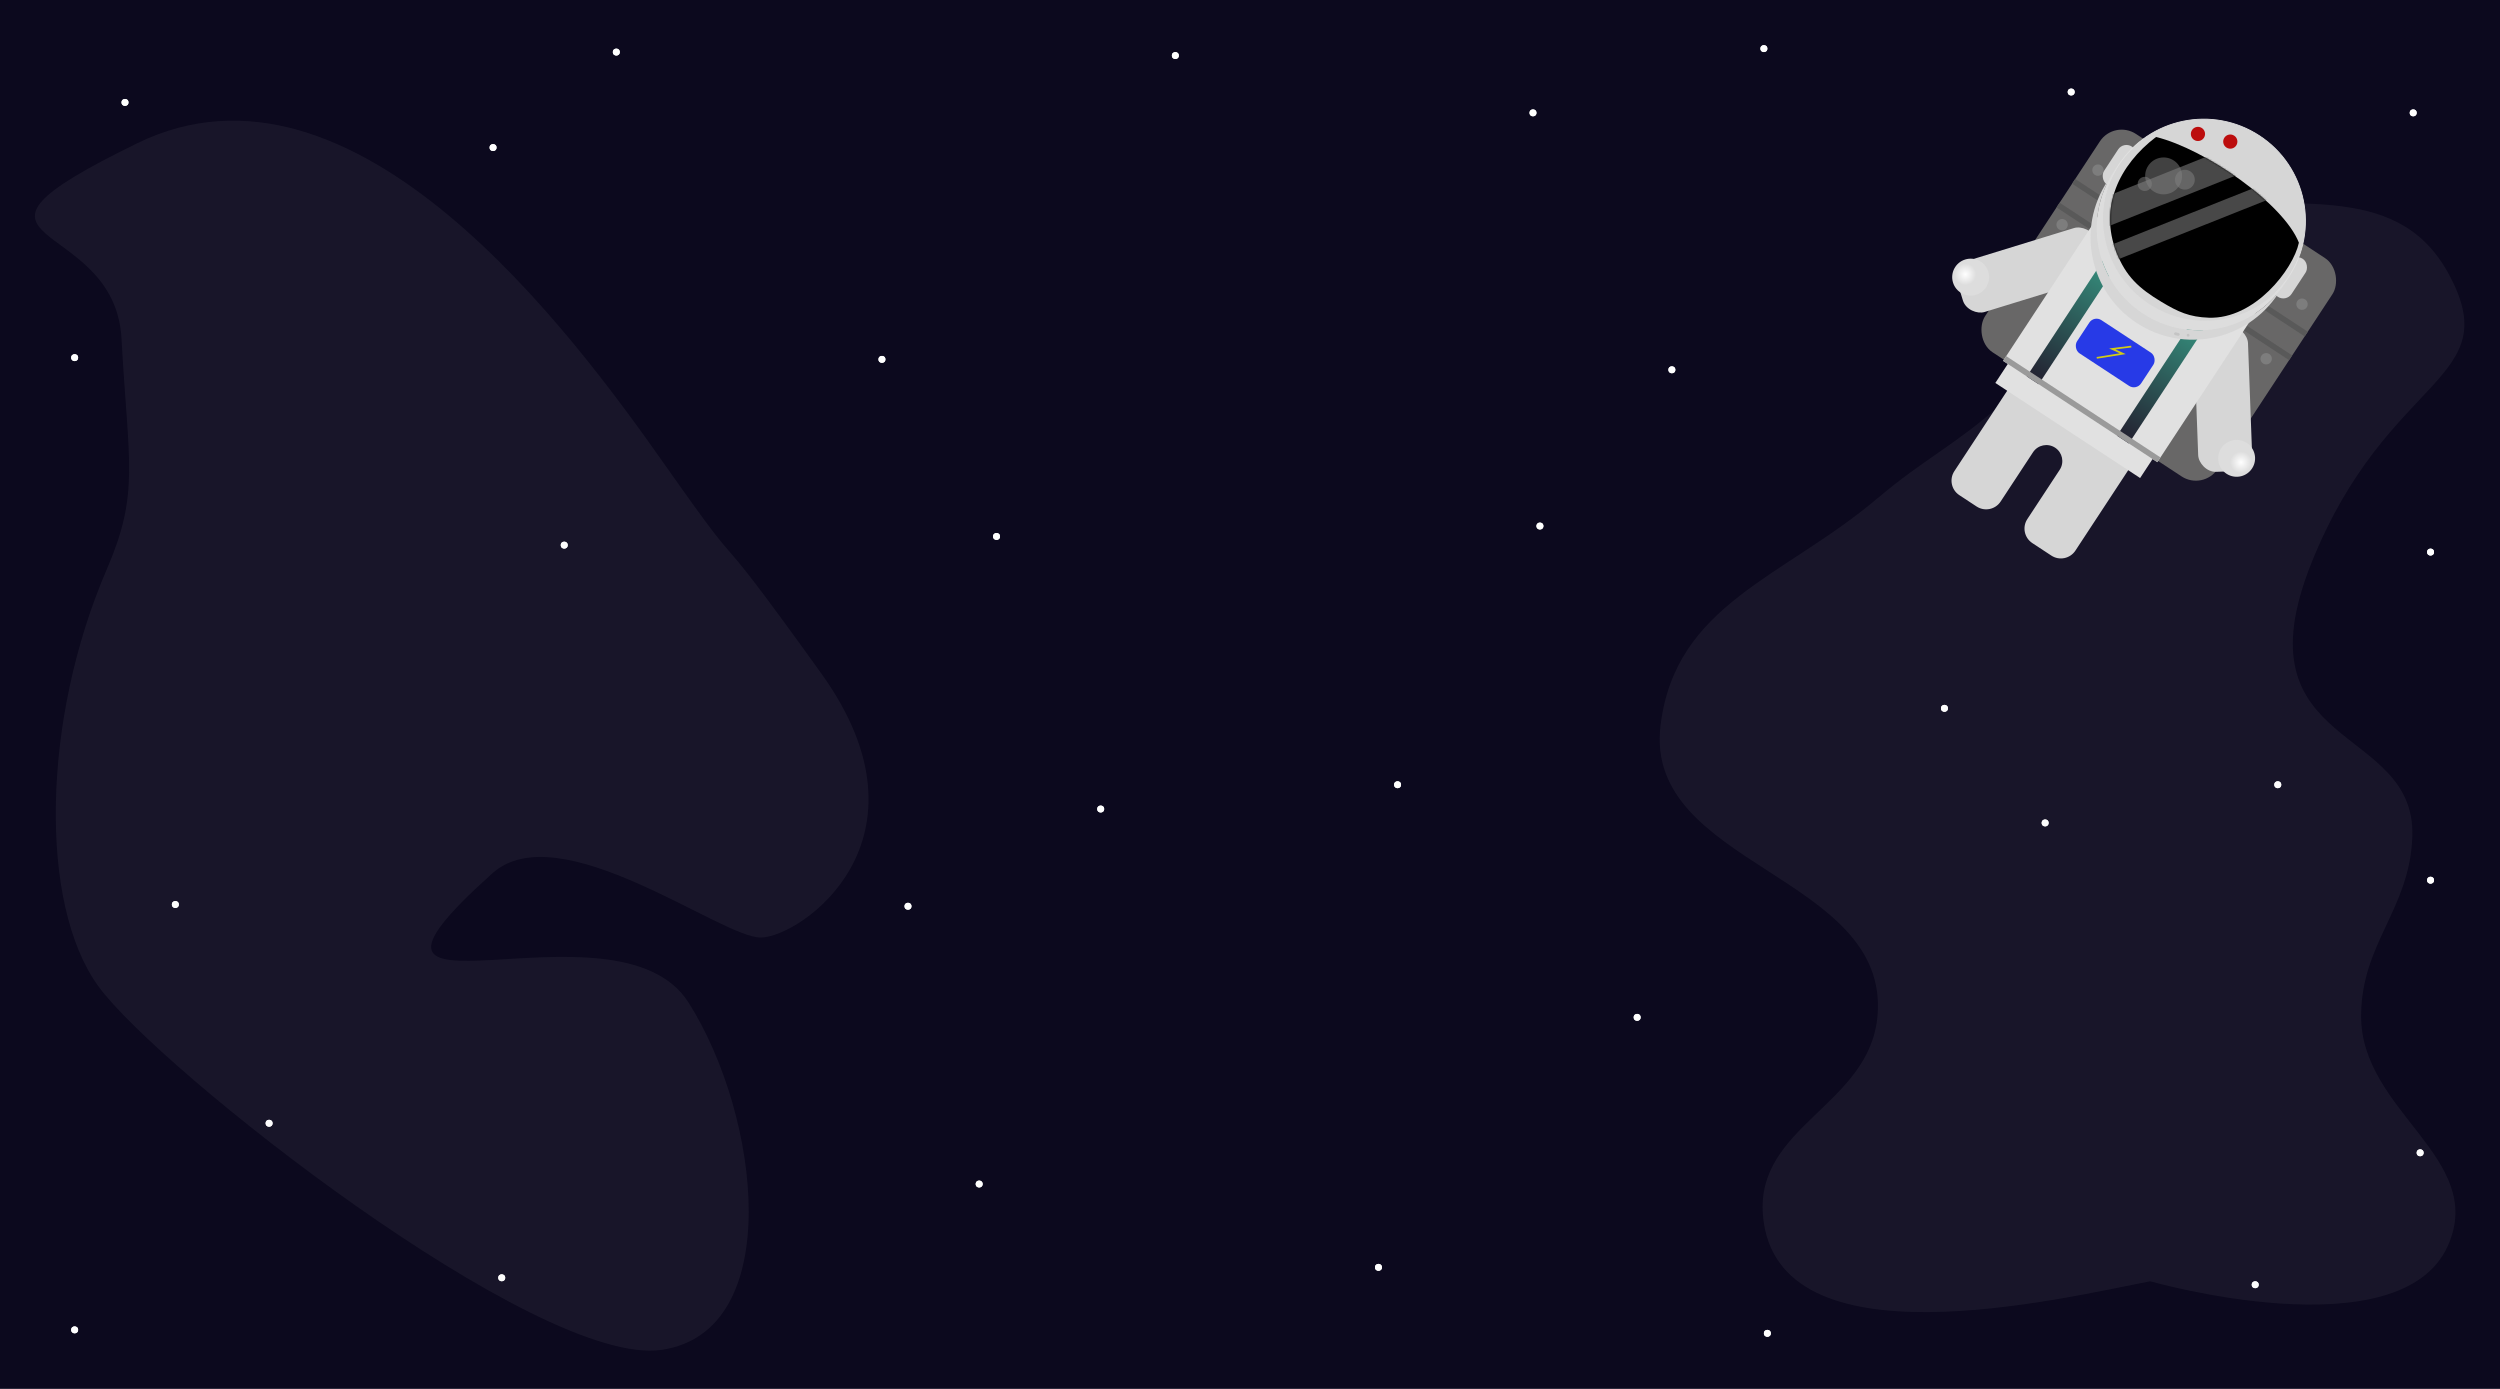<svg width="1440" height="800" viewBox="0 0 1440 800" fill="none" xmlns="http://www.w3.org/2000/svg">
<rect width="1440" height="800" fill="#0C091E"/>
<g filter="url(#filter0_f_1_2)">
<circle cx="1193" cy="53" r="2" fill="white"/>
</g>
<circle cx="1193" cy="53" r="2" fill="white"/>
<g filter="url(#filter1_f_1_2)">
<circle cx="284" cy="85" r="2" fill="white"/>
</g>
<circle cx="284" cy="85" r="2" fill="white"/>
<g filter="url(#filter2_f_1_2)">
<circle cx="72" cy="59" r="2" fill="white"/>
</g>
<circle cx="72" cy="59" r="2" fill="white"/>
<g filter="url(#filter3_f_1_2)">
<circle cx="1016" cy="28" r="2" fill="white"/>
</g>
<circle cx="1016" cy="28" r="2" fill="white"/>
<g filter="url(#filter4_f_1_2)">
<circle cx="883" cy="65" r="2" fill="white"/>
</g>
<circle cx="883" cy="65" r="2" fill="white"/>
<g filter="url(#filter5_f_1_2)">
<circle cx="1390" cy="65" r="2" fill="white"/>
</g>
<circle cx="1390" cy="65" r="2" fill="white"/>
<g filter="url(#filter6_f_1_2)">
<circle cx="677" cy="32" r="2" fill="white"/>
</g>
<circle cx="677" cy="32" r="2" fill="white"/>
<g filter="url(#filter7_f_1_2)">
<circle cx="963" cy="213" r="2" fill="white"/>
</g>
<circle cx="963" cy="213" r="2" fill="white"/>
<g filter="url(#filter8_f_1_2)">
<circle cx="1120" cy="408" r="2" fill="white"/>
</g>
<circle cx="1120" cy="408" r="2" fill="white"/>
<g filter="url(#filter9_f_1_2)">
<circle cx="1299" cy="740" r="2" fill="white"/>
</g>
<circle cx="1299" cy="740" r="2" fill="white"/>
<g filter="url(#filter10_f_1_2)">
<circle cx="1018" cy="768" r="2" fill="white"/>
</g>
<circle cx="1018" cy="768" r="2" fill="white"/>
<g filter="url(#filter11_f_1_2)">
<circle cx="1312" cy="452" r="2" fill="white"/>
</g>
<circle cx="1312" cy="452" r="2" fill="white"/>
<g filter="url(#filter12_f_1_2)">
<circle cx="1394" cy="664" r="2" fill="white"/>
</g>
<circle cx="1394" cy="664" r="2" fill="white"/>
<g filter="url(#filter13_f_1_2)">
<circle cx="1400" cy="318" r="2" fill="white"/>
</g>
<circle cx="1400" cy="318" r="2" fill="white"/>
<g filter="url(#filter14_f_1_2)">
<circle cx="634" cy="466" r="2" fill="white"/>
</g>
<circle cx="634" cy="466" r="2" fill="white"/>
<g filter="url(#filter15_f_1_2)">
<circle cx="805" cy="452" r="2" fill="white"/>
</g>
<circle cx="805" cy="452" r="2" fill="white"/>
<g filter="url(#filter16_f_1_2)">
<circle cx="943" cy="586" r="2" fill="white"/>
</g>
<circle cx="943" cy="586" r="2" fill="white"/>
<g filter="url(#filter17_f_1_2)">
<circle cx="1400" cy="507" r="2" fill="white"/>
</g>
<circle cx="1400" cy="507" r="2" fill="white"/>
<g filter="url(#filter18_f_1_2)">
<circle cx="1178" cy="474" r="2" fill="white"/>
</g>
<circle cx="1178" cy="474" r="2" fill="white"/>
<g filter="url(#filter19_f_1_2)">
<circle cx="355" cy="30" r="2" fill="white"/>
</g>
<circle cx="355" cy="30" r="2" fill="white"/>
<g filter="url(#filter20_f_1_2)">
<circle cx="43" cy="206" r="2" fill="white"/>
</g>
<circle cx="43" cy="206" r="2" fill="white"/>
<g filter="url(#filter21_f_1_2)">
<circle cx="887" cy="303" r="2" fill="white"/>
</g>
<circle cx="887" cy="303" r="2" fill="white"/>
<g filter="url(#filter22_f_1_2)">
<circle cx="508" cy="207" r="2" fill="white"/>
</g>
<circle cx="508" cy="207" r="2" fill="white"/>
<g filter="url(#filter23_f_1_2)">
<circle cx="574" cy="309" r="2" fill="white"/>
</g>
<circle cx="574" cy="309" r="2" fill="white"/>
<g filter="url(#filter24_f_1_2)">
<circle cx="794" cy="730" r="2" fill="white"/>
</g>
<circle cx="794" cy="730" r="2" fill="white"/>
<g filter="url(#filter25_f_1_2)">
<circle cx="523" cy="522" r="2" fill="white"/>
</g>
<circle cx="523" cy="522" r="2" fill="white"/>
<g filter="url(#filter26_f_1_2)">
<circle cx="564" cy="682" r="2" fill="white"/>
</g>
<circle cx="564" cy="682" r="2" fill="white"/>
<g filter="url(#filter27_f_1_2)">
<circle cx="289" cy="736" r="2" fill="white"/>
</g>
<circle cx="289" cy="736" r="2" fill="white"/>
<g filter="url(#filter28_f_1_2)">
<circle cx="43" cy="766" r="2" fill="white"/>
</g>
<circle cx="43" cy="766" r="2" fill="white"/>
<g filter="url(#filter29_f_1_2)">
<circle cx="325" cy="314" r="2" fill="white"/>
</g>
<circle cx="325" cy="314" r="2" fill="white"/>
<g filter="url(#filter30_f_1_2)">
<circle cx="101" cy="521" r="2" fill="white"/>
</g>
<circle cx="101" cy="521" r="2" fill="white"/>
<g filter="url(#filter31_f_1_2)">
<circle cx="155" cy="647" r="2" fill="white"/>
</g>
<circle cx="155" cy="647" r="2" fill="white"/>
<path d="M956.477 418C964.902 347.792 1027.51 332.69 1081.48 287C1108.06 264.491 1126.48 256.185 1152.48 233C1198.38 192.065 1192.81 102.333 1254.48 113C1316.14 123.667 1379.4 101.789 1409.98 157C1444.89 220.043 1375.48 214.5 1331.48 324C1287.48 433.5 1391.84 416.314 1389.48 482C1387.98 523.814 1360.18 543.159 1359.98 585C1359.7 640.305 1432.52 666.997 1409.98 717.5C1382.48 779.094 1238.48 738 1238.48 738C1186.64 748 1022.77 788.04 1015.48 700C1011.2 648.396 1077.1 636.595 1081.48 585C1088.37 503.829 946.772 498.883 956.477 418Z" fill="#E5E5E5" fill-opacity="0.06"/>
<rect width="160.252" height="150.433" rx="15" transform="matrix(0.836 0.549 -0.549 0.836 1217.76 68.911)" fill="#686767"/>
<rect width="160.252" height="3.27" transform="matrix(0.836 0.549 -0.549 0.836 1195.31 103.076)" fill="#595959"/>
<rect width="160.252" height="3.27" transform="matrix(0.836 0.549 -0.549 0.836 1186.33 116.742)" fill="#595959"/>
<ellipse cx="3.27" cy="3.27" rx="3.27" ry="3.27" transform="matrix(0.836 0.549 -0.549 0.836 1207.49 93.47)" fill="#7D7D7D"/>
<ellipse cx="3.27" cy="3.27" rx="3.27" ry="3.27" transform="matrix(0.836 0.549 -0.549 0.836 1325.03 170.677)" fill="#7D7D7D"/>
<ellipse cx="3.27" cy="3.27" rx="3.27" ry="3.27" transform="matrix(0.836 0.549 -0.549 0.836 1186.84 124.902)" fill="#7D7D7D"/>
<ellipse cx="3.27" cy="3.27" rx="3.27" ry="3.27" transform="matrix(0.836 0.549 -0.549 0.836 1304.38 202.11)" fill="#7D7D7D"/>
<rect width="31.069" height="83.392" rx="10" transform="matrix(0.999 -0.037 0.037 0.999 1263.44 188.835)" fill="#D6D6D6"/>
<ellipse cx="10.629" cy="10.628" rx="10.629" ry="10.628" transform="matrix(0.999 -0.037 0.037 0.999 1277.29 253.774)" fill="url(#paint0_radial_1_2)"/>
<rect width="31.069" height="83.392" rx="10" transform="matrix(-0.294 -0.956 -0.956 0.294 1213.3 158.126)" fill="#D6D6D6"/>
<ellipse cx="10.629" cy="10.628" rx="10.629" ry="10.628" transform="matrix(-0.294 -0.956 -0.956 0.294 1148.38 166.662)" fill="url(#paint1_radial_1_2)"/>
<path d="M1234.82 257.181L1165.12 211.396L1125.72 271.369C1122.69 275.985 1123.97 282.185 1128.59 285.217L1138.52 291.743C1143.14 294.775 1149.34 293.492 1152.37 288.876L1171.01 260.506C1173.8 256.26 1179.5 255.079 1183.75 257.868C1187.99 260.657 1189.18 266.36 1186.39 270.605L1167.75 298.975C1164.72 303.591 1166 309.791 1170.62 312.823L1181.58 320.023C1186.19 323.055 1192.39 321.771 1195.43 317.155L1234.82 257.181Z" fill="#D6D6D6"/>
<rect width="106.289" height="103.014" transform="matrix(0.836 0.549 -0.549 0.836 1210.32 121.747)" fill="#E1E1E1"/>
<rect width="99.749" height="29.433" transform="matrix(0.836 0.549 -0.549 0.836 1165.47 195.974)" fill="#E1E1E1"/>
<rect width="8.176" height="103.014" transform="matrix(0.836 0.549 -0.549 0.836 1223.98 130.725)" fill="url(#paint2_linear_1_2)"/>
<rect width="8.176" height="103.014" transform="matrix(0.836 0.549 -0.549 0.836 1275.92 164.84)" fill="url(#paint3_linear_1_2)"/>
<rect width="106.289" height="3.27" transform="matrix(0.836 0.549 -0.549 0.836 1155.55 205.112)" fill="#9A9A9A"/>
<rect width="11.447" height="26.162" rx="5.723" transform="matrix(0.836 0.549 -0.549 0.836 1321.6 145.936)" fill="#D6D6D6"/>
<rect width="11.447" height="26.162" rx="5.723" transform="matrix(0.836 0.549 -0.549 0.836 1223.19 81.297)" fill="#D6D6D6"/>
<path d="M1318.31 159.425C1300.53 186.481 1264.19 194.006 1237.13 176.233C1210.07 158.459 1202.55 122.117 1220.32 95.061C1238.1 68.004 1274.44 60.479 1301.5 78.253C1328.56 96.027 1336.08 132.369 1318.31 159.425Z" fill="#D6D6D6" stroke="#E1E1E1" stroke-width="0.5"/>
<path fill-rule="evenodd" clip-rule="evenodd" d="M1317.54 160.88C1299.11 185.848 1264.15 192.322 1237.89 175.075C1211.64 157.828 1203.69 123.171 1219.29 96.339C1218.65 97.211 1218.02 98.106 1217.42 99.023C1199.57 126.195 1207.13 162.692 1234.3 180.541C1261.48 198.391 1297.97 190.834 1315.82 163.662C1316.43 162.745 1317 161.817 1317.54 160.88Z" fill="#DDDDDD"/>
<path fill-rule="evenodd" clip-rule="evenodd" d="M1313.95 166.346C1295.52 191.315 1260.56 197.788 1234.3 180.541C1208.04 163.294 1200.1 128.638 1215.7 101.806C1215.05 102.678 1214.43 103.573 1213.83 104.49C1195.98 131.662 1203.54 168.158 1230.71 186.008C1257.88 203.857 1294.38 196.3 1312.23 169.129C1312.84 168.211 1313.41 167.284 1313.95 166.346Z" fill="#D6D6D6"/>
<path d="M1324.16 139.79C1315.39 117.401 1270.5 85.959 1241.88 78.897C1220.45 95.142 1209.14 119.533 1218.97 145.039C1224.43 159.201 1232 166.081 1245.02 173.887C1254.65 179.662 1261.07 182.61 1272.29 182.999C1298.64 183.912 1320.86 155.232 1324.16 139.79Z" fill="black"/>
<rect x="1252.48" y="191.255" width="3.27" height="1.635" rx="0.818" transform="rotate(13.301 1252.48 191.255)" fill="#C4C4C4"/>
<rect width="1.635" height="1.635" rx="0.818" transform="matrix(0.973 0.23 -0.23 0.973 1259.74 192.113)" fill="#C4C4C4"/>
<mask id="mask0_1_2" style="mask-type:alpha" maskUnits="userSpaceOnUse" x="1215" y="78" width="110" height="106">
<path d="M1324.16 139.792C1315.39 117.402 1270.5 85.96 1241.88 78.898C1220.45 95.144 1209.14 119.534 1218.97 145.04C1224.43 159.202 1232 166.083 1245.02 173.888C1254.65 179.663 1261.07 182.611 1272.29 183C1298.64 183.914 1320.86 155.233 1324.16 139.792Z" fill="black"/>
</mask>
<g mask="url(#mask0_1_2)">
<rect width="16.352" height="90.605" transform="matrix(0.37 0.929 -0.929 0.37 1285.76 84.331)" fill="#484848"/>
<rect width="9.227" height="95.516" transform="matrix(0.37 0.929 -0.929 0.37 1302.67 106.532)" fill="#484848"/>
</g>
<ellipse cx="10.629" cy="10.628" rx="10.629" ry="10.628" transform="matrix(0.836 0.549 -0.549 0.836 1243.19 86.604)" fill="#828282" fill-opacity="0.5"/>
<ellipse cx="5.723" cy="5.723" rx="5.723" ry="5.723" transform="matrix(0.836 0.549 -0.549 0.836 1256.85 95.581)" fill="#828282" fill-opacity="0.5"/>
<ellipse cx="4.088" cy="4.088" rx="4.088" ry="4.088" transform="matrix(0.836 0.549 -0.549 0.836 1234.21 100.27)" fill="#828282" fill-opacity="0.5"/>
<ellipse cx="4.088" cy="4.088" rx="4.088" ry="4.088" transform="matrix(0.836 0.549 -0.549 0.836 1264.85 71.491)" fill="#BC0D0D"/>
<ellipse cx="4.088" cy="4.088" rx="4.088" ry="4.088" transform="matrix(0.836 0.549 -0.549 0.836 1283.48 75.899)" fill="#BC0D0D"/>
<rect width="44.151" height="22.892" rx="5" transform="matrix(0.836 0.549 -0.549 0.836 1206.19 181.639)" fill="#273AE7"/>
<path d="M1227.63 199.634L1216.67 200.996L1222.7 203.733L1207.72 206.118" stroke="#D2CB15"/>
<path d="M383.5 268.5C329 191 204.113 21.5 79.112 82.5C-45.888 143.5 66 122.5 70 195C74 267.5 80.5 284 61.5 328C24.289 414.173 22.225 520.5 56.612 568C91 615.5 309.612 788 381.112 777.5C452.612 767 438.112 643 396.612 577.5C355.112 512 172.61 602.47 283.613 503C322.113 468.5 415.112 540 438.112 540C461.112 540 541.863 483.73 473.112 388C399.5 285.5 438 346 383.5 268.5Z" fill="#E5E5E5" fill-opacity="0.06"/>
<defs>
<filter id="filter0_f_1_2" x="1186" y="46" width="14" height="14" filterUnits="userSpaceOnUse" color-interpolation-filters="sRGB">
<feFlood flood-opacity="0" result="BackgroundImageFix"/>
<feBlend mode="normal" in="SourceGraphic" in2="BackgroundImageFix" result="shape"/>
<feGaussianBlur stdDeviation="2.5" result="effect1_foregroundBlur_1_2"/>
</filter>
<filter id="filter1_f_1_2" x="277" y="78" width="14" height="14" filterUnits="userSpaceOnUse" color-interpolation-filters="sRGB">
<feFlood flood-opacity="0" result="BackgroundImageFix"/>
<feBlend mode="normal" in="SourceGraphic" in2="BackgroundImageFix" result="shape"/>
<feGaussianBlur stdDeviation="2.5" result="effect1_foregroundBlur_1_2"/>
</filter>
<filter id="filter2_f_1_2" x="65" y="52" width="14" height="14" filterUnits="userSpaceOnUse" color-interpolation-filters="sRGB">
<feFlood flood-opacity="0" result="BackgroundImageFix"/>
<feBlend mode="normal" in="SourceGraphic" in2="BackgroundImageFix" result="shape"/>
<feGaussianBlur stdDeviation="2.5" result="effect1_foregroundBlur_1_2"/>
</filter>
<filter id="filter3_f_1_2" x="1009" y="21" width="14" height="14" filterUnits="userSpaceOnUse" color-interpolation-filters="sRGB">
<feFlood flood-opacity="0" result="BackgroundImageFix"/>
<feBlend mode="normal" in="SourceGraphic" in2="BackgroundImageFix" result="shape"/>
<feGaussianBlur stdDeviation="2.5" result="effect1_foregroundBlur_1_2"/>
</filter>
<filter id="filter4_f_1_2" x="876" y="58" width="14" height="14" filterUnits="userSpaceOnUse" color-interpolation-filters="sRGB">
<feFlood flood-opacity="0" result="BackgroundImageFix"/>
<feBlend mode="normal" in="SourceGraphic" in2="BackgroundImageFix" result="shape"/>
<feGaussianBlur stdDeviation="2.5" result="effect1_foregroundBlur_1_2"/>
</filter>
<filter id="filter5_f_1_2" x="1383" y="58" width="14" height="14" filterUnits="userSpaceOnUse" color-interpolation-filters="sRGB">
<feFlood flood-opacity="0" result="BackgroundImageFix"/>
<feBlend mode="normal" in="SourceGraphic" in2="BackgroundImageFix" result="shape"/>
<feGaussianBlur stdDeviation="2.5" result="effect1_foregroundBlur_1_2"/>
</filter>
<filter id="filter6_f_1_2" x="670" y="25" width="14" height="14" filterUnits="userSpaceOnUse" color-interpolation-filters="sRGB">
<feFlood flood-opacity="0" result="BackgroundImageFix"/>
<feBlend mode="normal" in="SourceGraphic" in2="BackgroundImageFix" result="shape"/>
<feGaussianBlur stdDeviation="2.5" result="effect1_foregroundBlur_1_2"/>
</filter>
<filter id="filter7_f_1_2" x="956" y="206" width="14" height="14" filterUnits="userSpaceOnUse" color-interpolation-filters="sRGB">
<feFlood flood-opacity="0" result="BackgroundImageFix"/>
<feBlend mode="normal" in="SourceGraphic" in2="BackgroundImageFix" result="shape"/>
<feGaussianBlur stdDeviation="2.5" result="effect1_foregroundBlur_1_2"/>
</filter>
<filter id="filter8_f_1_2" x="1113" y="401" width="14" height="14" filterUnits="userSpaceOnUse" color-interpolation-filters="sRGB">
<feFlood flood-opacity="0" result="BackgroundImageFix"/>
<feBlend mode="normal" in="SourceGraphic" in2="BackgroundImageFix" result="shape"/>
<feGaussianBlur stdDeviation="2.5" result="effect1_foregroundBlur_1_2"/>
</filter>
<filter id="filter9_f_1_2" x="1292" y="733" width="14" height="14" filterUnits="userSpaceOnUse" color-interpolation-filters="sRGB">
<feFlood flood-opacity="0" result="BackgroundImageFix"/>
<feBlend mode="normal" in="SourceGraphic" in2="BackgroundImageFix" result="shape"/>
<feGaussianBlur stdDeviation="2.5" result="effect1_foregroundBlur_1_2"/>
</filter>
<filter id="filter10_f_1_2" x="1011" y="761" width="14" height="14" filterUnits="userSpaceOnUse" color-interpolation-filters="sRGB">
<feFlood flood-opacity="0" result="BackgroundImageFix"/>
<feBlend mode="normal" in="SourceGraphic" in2="BackgroundImageFix" result="shape"/>
<feGaussianBlur stdDeviation="2.5" result="effect1_foregroundBlur_1_2"/>
</filter>
<filter id="filter11_f_1_2" x="1305" y="445" width="14" height="14" filterUnits="userSpaceOnUse" color-interpolation-filters="sRGB">
<feFlood flood-opacity="0" result="BackgroundImageFix"/>
<feBlend mode="normal" in="SourceGraphic" in2="BackgroundImageFix" result="shape"/>
<feGaussianBlur stdDeviation="2.5" result="effect1_foregroundBlur_1_2"/>
</filter>
<filter id="filter12_f_1_2" x="1387" y="657" width="14" height="14" filterUnits="userSpaceOnUse" color-interpolation-filters="sRGB">
<feFlood flood-opacity="0" result="BackgroundImageFix"/>
<feBlend mode="normal" in="SourceGraphic" in2="BackgroundImageFix" result="shape"/>
<feGaussianBlur stdDeviation="2.5" result="effect1_foregroundBlur_1_2"/>
</filter>
<filter id="filter13_f_1_2" x="1393" y="311" width="14" height="14" filterUnits="userSpaceOnUse" color-interpolation-filters="sRGB">
<feFlood flood-opacity="0" result="BackgroundImageFix"/>
<feBlend mode="normal" in="SourceGraphic" in2="BackgroundImageFix" result="shape"/>
<feGaussianBlur stdDeviation="2.5" result="effect1_foregroundBlur_1_2"/>
</filter>
<filter id="filter14_f_1_2" x="627" y="459" width="14" height="14" filterUnits="userSpaceOnUse" color-interpolation-filters="sRGB">
<feFlood flood-opacity="0" result="BackgroundImageFix"/>
<feBlend mode="normal" in="SourceGraphic" in2="BackgroundImageFix" result="shape"/>
<feGaussianBlur stdDeviation="2.5" result="effect1_foregroundBlur_1_2"/>
</filter>
<filter id="filter15_f_1_2" x="798" y="445" width="14" height="14" filterUnits="userSpaceOnUse" color-interpolation-filters="sRGB">
<feFlood flood-opacity="0" result="BackgroundImageFix"/>
<feBlend mode="normal" in="SourceGraphic" in2="BackgroundImageFix" result="shape"/>
<feGaussianBlur stdDeviation="2.5" result="effect1_foregroundBlur_1_2"/>
</filter>
<filter id="filter16_f_1_2" x="936" y="579" width="14" height="14" filterUnits="userSpaceOnUse" color-interpolation-filters="sRGB">
<feFlood flood-opacity="0" result="BackgroundImageFix"/>
<feBlend mode="normal" in="SourceGraphic" in2="BackgroundImageFix" result="shape"/>
<feGaussianBlur stdDeviation="2.5" result="effect1_foregroundBlur_1_2"/>
</filter>
<filter id="filter17_f_1_2" x="1393" y="500" width="14" height="14" filterUnits="userSpaceOnUse" color-interpolation-filters="sRGB">
<feFlood flood-opacity="0" result="BackgroundImageFix"/>
<feBlend mode="normal" in="SourceGraphic" in2="BackgroundImageFix" result="shape"/>
<feGaussianBlur stdDeviation="2.5" result="effect1_foregroundBlur_1_2"/>
</filter>
<filter id="filter18_f_1_2" x="1171" y="467" width="14" height="14" filterUnits="userSpaceOnUse" color-interpolation-filters="sRGB">
<feFlood flood-opacity="0" result="BackgroundImageFix"/>
<feBlend mode="normal" in="SourceGraphic" in2="BackgroundImageFix" result="shape"/>
<feGaussianBlur stdDeviation="2.5" result="effect1_foregroundBlur_1_2"/>
</filter>
<filter id="filter19_f_1_2" x="348" y="23" width="14" height="14" filterUnits="userSpaceOnUse" color-interpolation-filters="sRGB">
<feFlood flood-opacity="0" result="BackgroundImageFix"/>
<feBlend mode="normal" in="SourceGraphic" in2="BackgroundImageFix" result="shape"/>
<feGaussianBlur stdDeviation="2.5" result="effect1_foregroundBlur_1_2"/>
</filter>
<filter id="filter20_f_1_2" x="36" y="199" width="14" height="14" filterUnits="userSpaceOnUse" color-interpolation-filters="sRGB">
<feFlood flood-opacity="0" result="BackgroundImageFix"/>
<feBlend mode="normal" in="SourceGraphic" in2="BackgroundImageFix" result="shape"/>
<feGaussianBlur stdDeviation="2.5" result="effect1_foregroundBlur_1_2"/>
</filter>
<filter id="filter21_f_1_2" x="880" y="296" width="14" height="14" filterUnits="userSpaceOnUse" color-interpolation-filters="sRGB">
<feFlood flood-opacity="0" result="BackgroundImageFix"/>
<feBlend mode="normal" in="SourceGraphic" in2="BackgroundImageFix" result="shape"/>
<feGaussianBlur stdDeviation="2.5" result="effect1_foregroundBlur_1_2"/>
</filter>
<filter id="filter22_f_1_2" x="501" y="200" width="14" height="14" filterUnits="userSpaceOnUse" color-interpolation-filters="sRGB">
<feFlood flood-opacity="0" result="BackgroundImageFix"/>
<feBlend mode="normal" in="SourceGraphic" in2="BackgroundImageFix" result="shape"/>
<feGaussianBlur stdDeviation="2.5" result="effect1_foregroundBlur_1_2"/>
</filter>
<filter id="filter23_f_1_2" x="567" y="302" width="14" height="14" filterUnits="userSpaceOnUse" color-interpolation-filters="sRGB">
<feFlood flood-opacity="0" result="BackgroundImageFix"/>
<feBlend mode="normal" in="SourceGraphic" in2="BackgroundImageFix" result="shape"/>
<feGaussianBlur stdDeviation="2.5" result="effect1_foregroundBlur_1_2"/>
</filter>
<filter id="filter24_f_1_2" x="787" y="723" width="14" height="14" filterUnits="userSpaceOnUse" color-interpolation-filters="sRGB">
<feFlood flood-opacity="0" result="BackgroundImageFix"/>
<feBlend mode="normal" in="SourceGraphic" in2="BackgroundImageFix" result="shape"/>
<feGaussianBlur stdDeviation="2.5" result="effect1_foregroundBlur_1_2"/>
</filter>
<filter id="filter25_f_1_2" x="516" y="515" width="14" height="14" filterUnits="userSpaceOnUse" color-interpolation-filters="sRGB">
<feFlood flood-opacity="0" result="BackgroundImageFix"/>
<feBlend mode="normal" in="SourceGraphic" in2="BackgroundImageFix" result="shape"/>
<feGaussianBlur stdDeviation="2.5" result="effect1_foregroundBlur_1_2"/>
</filter>
<filter id="filter26_f_1_2" x="557" y="675" width="14" height="14" filterUnits="userSpaceOnUse" color-interpolation-filters="sRGB">
<feFlood flood-opacity="0" result="BackgroundImageFix"/>
<feBlend mode="normal" in="SourceGraphic" in2="BackgroundImageFix" result="shape"/>
<feGaussianBlur stdDeviation="2.5" result="effect1_foregroundBlur_1_2"/>
</filter>
<filter id="filter27_f_1_2" x="282" y="729" width="14" height="14" filterUnits="userSpaceOnUse" color-interpolation-filters="sRGB">
<feFlood flood-opacity="0" result="BackgroundImageFix"/>
<feBlend mode="normal" in="SourceGraphic" in2="BackgroundImageFix" result="shape"/>
<feGaussianBlur stdDeviation="2.5" result="effect1_foregroundBlur_1_2"/>
</filter>
<filter id="filter28_f_1_2" x="36" y="759" width="14" height="14" filterUnits="userSpaceOnUse" color-interpolation-filters="sRGB">
<feFlood flood-opacity="0" result="BackgroundImageFix"/>
<feBlend mode="normal" in="SourceGraphic" in2="BackgroundImageFix" result="shape"/>
<feGaussianBlur stdDeviation="2.5" result="effect1_foregroundBlur_1_2"/>
</filter>
<filter id="filter29_f_1_2" x="318" y="307" width="14" height="14" filterUnits="userSpaceOnUse" color-interpolation-filters="sRGB">
<feFlood flood-opacity="0" result="BackgroundImageFix"/>
<feBlend mode="normal" in="SourceGraphic" in2="BackgroundImageFix" result="shape"/>
<feGaussianBlur stdDeviation="2.5" result="effect1_foregroundBlur_1_2"/>
</filter>
<filter id="filter30_f_1_2" x="94" y="514" width="14" height="14" filterUnits="userSpaceOnUse" color-interpolation-filters="sRGB">
<feFlood flood-opacity="0" result="BackgroundImageFix"/>
<feBlend mode="normal" in="SourceGraphic" in2="BackgroundImageFix" result="shape"/>
<feGaussianBlur stdDeviation="2.5" result="effect1_foregroundBlur_1_2"/>
</filter>
<filter id="filter31_f_1_2" x="148" y="640" width="14" height="14" filterUnits="userSpaceOnUse" color-interpolation-filters="sRGB">
<feFlood flood-opacity="0" result="BackgroundImageFix"/>
<feBlend mode="normal" in="SourceGraphic" in2="BackgroundImageFix" result="shape"/>
<feGaussianBlur stdDeviation="2.5" result="effect1_foregroundBlur_1_2"/>
</filter>
<radialGradient id="paint0_radial_1_2" cx="0" cy="0" r="1" gradientUnits="userSpaceOnUse" gradientTransform="translate(13.082 13.081) rotate(-156.802) scale(6.227 6.226)">
<stop stop-color="white"/>
<stop offset="1" stop-color="#DDDDDD"/>
</radialGradient>
<radialGradient id="paint1_radial_1_2" cx="0" cy="0" r="1" gradientUnits="userSpaceOnUse" gradientTransform="translate(13.082 13.081) rotate(-156.802) scale(6.227 6.226)">
<stop stop-color="white"/>
<stop offset="1" stop-color="#DDDDDD"/>
</radialGradient>
<linearGradient id="paint2_linear_1_2" x1="4.088" y1="0" x2="4.088" y2="103.014" gradientUnits="userSpaceOnUse">
<stop stop-color="#3BB094"/>
<stop offset="1" stop-color="#232030"/>
</linearGradient>
<linearGradient id="paint3_linear_1_2" x1="4.088" y1="0" x2="4.088" y2="103.014" gradientUnits="userSpaceOnUse">
<stop stop-color="#3BB094"/>
<stop offset="1" stop-color="#232030"/>
</linearGradient>
</defs>
</svg>
